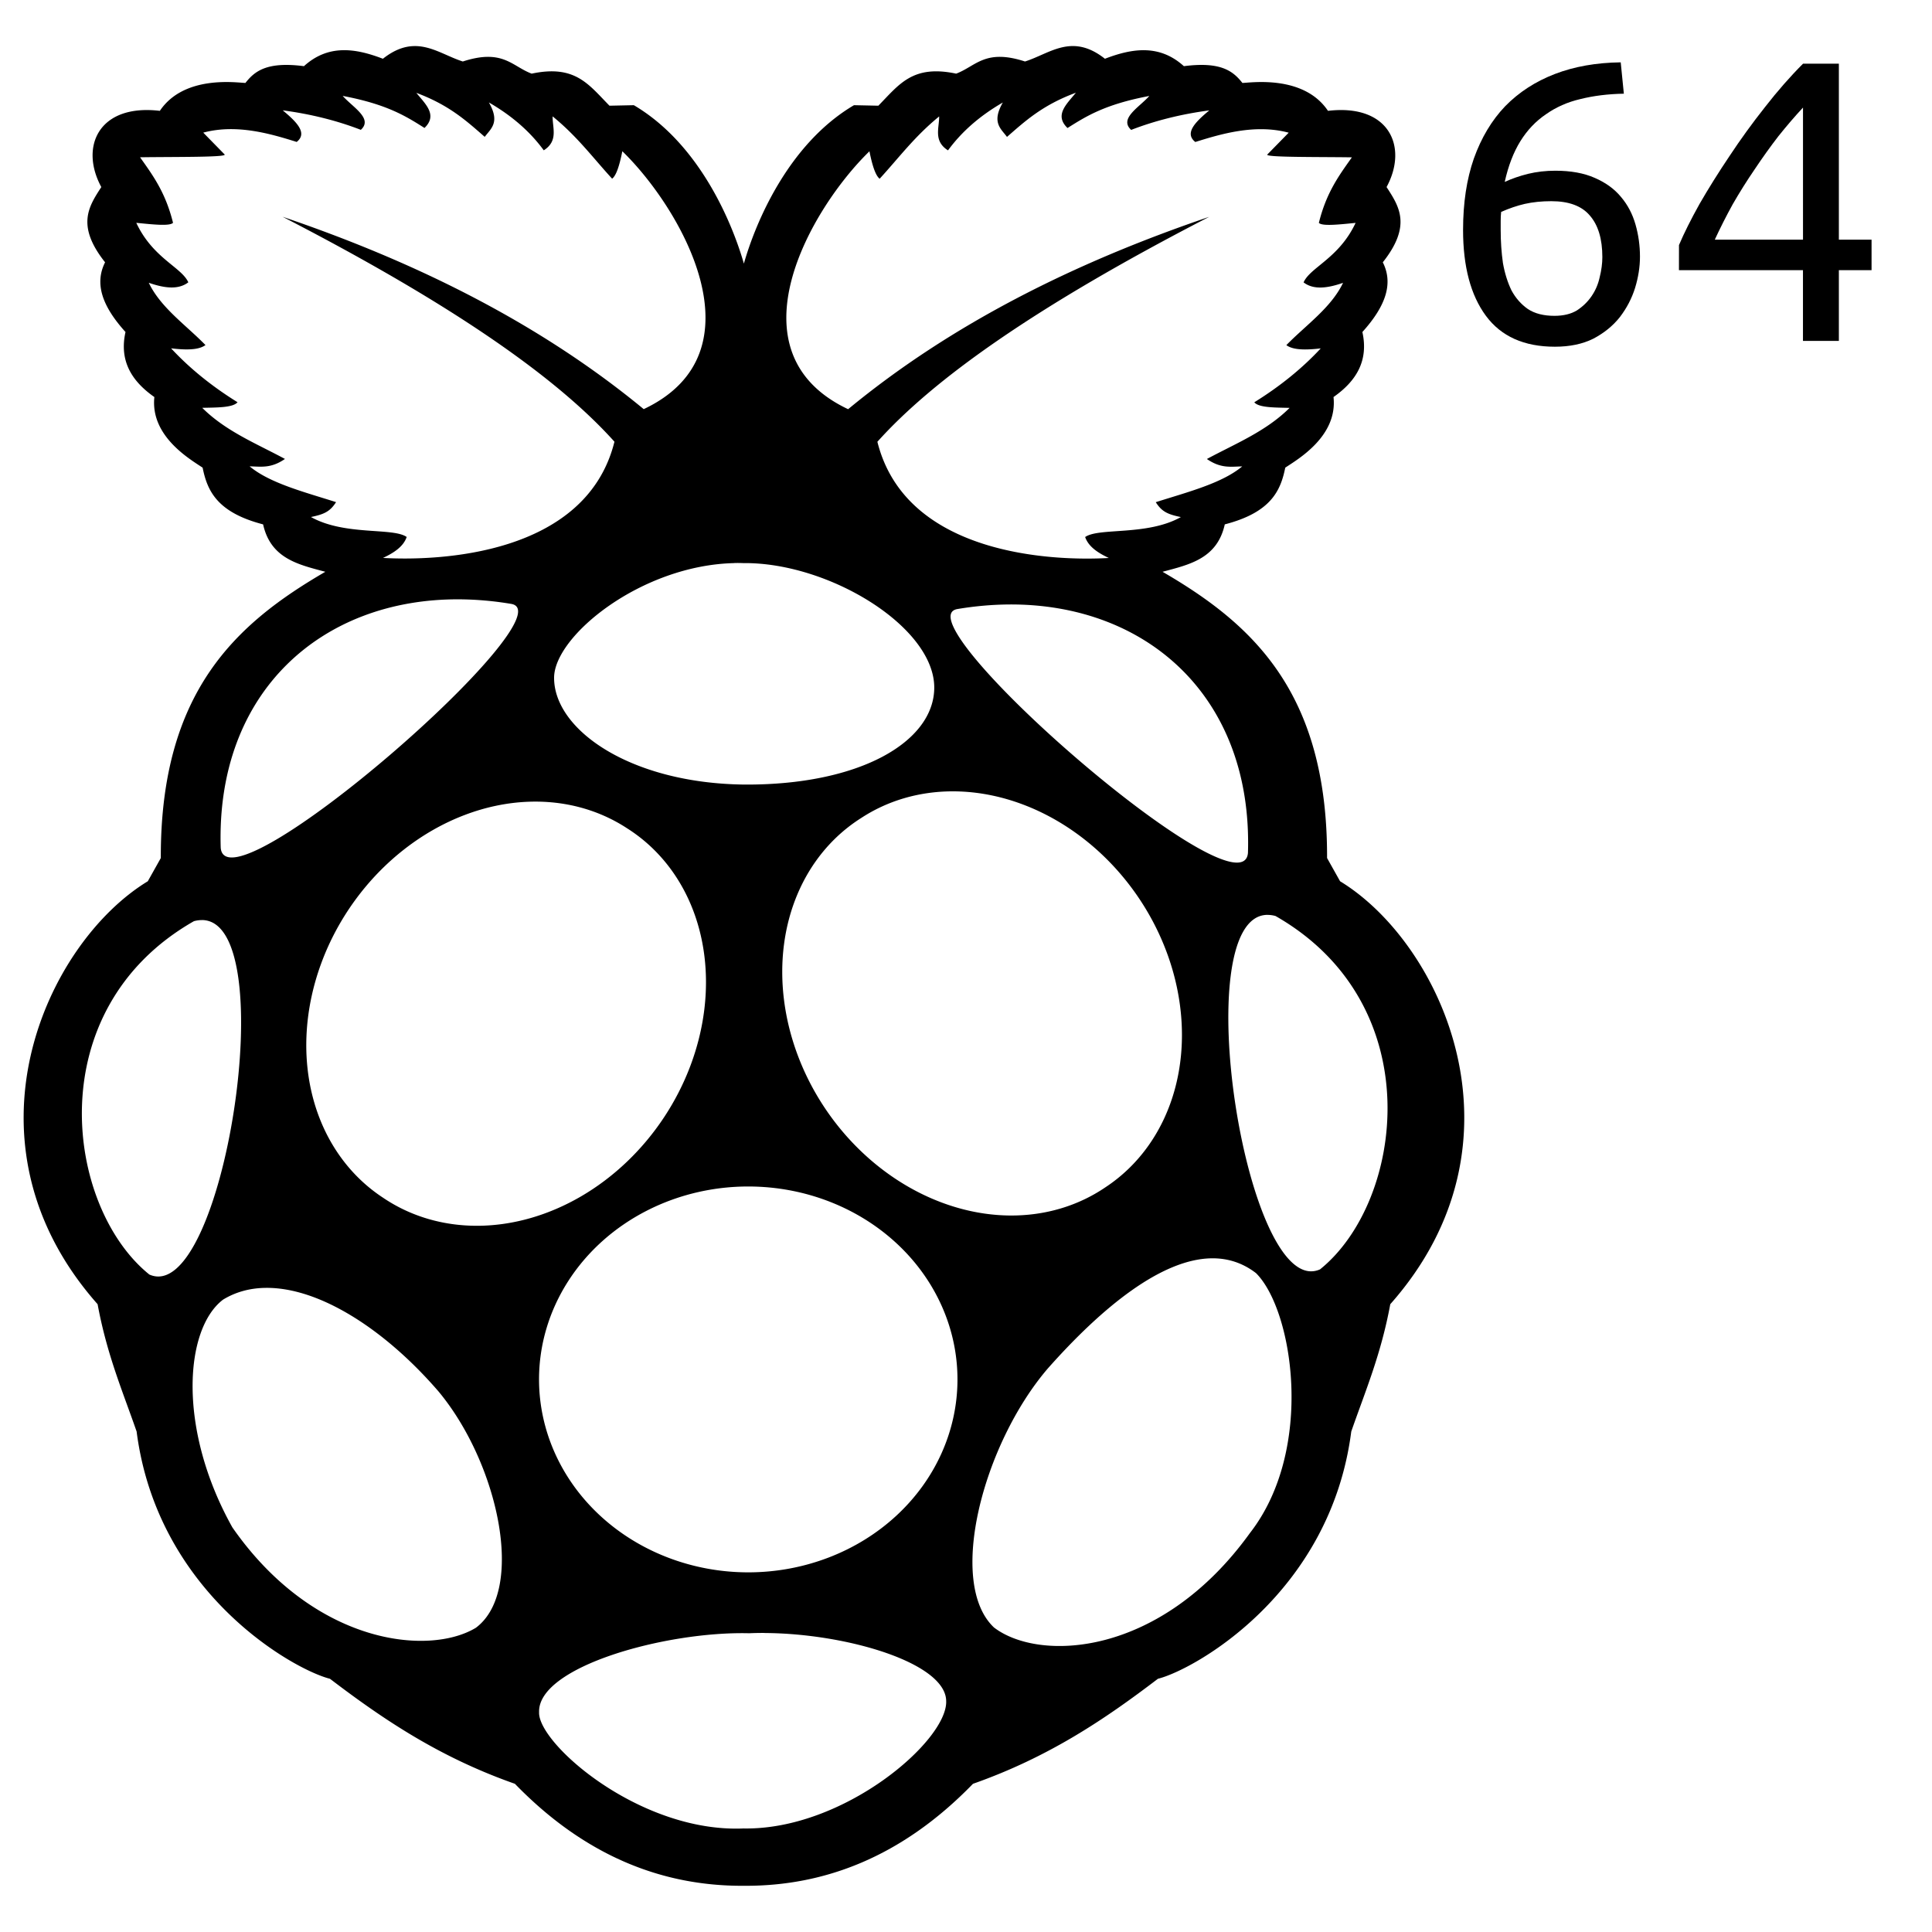 <svg id="svg1483" xmlns:rdf="http://www.w3.org/1999/02/22-rdf-syntax-ns#" xmlns="http://www.w3.org/2000/svg" height="128" width="128" version="1.1" xmlns:cc="http://creativecommons.org/ns#" xmlns:dc="http://purl.org/dc/elements/1.1/" viewBox="0 0 33.867 33.867">
 <g id="layer1" transform="translate(-111.81 -72.205)">
  <path id="path2" style="stroke-width:.045" d="m119.06 73.013c-.163.005-.339.065-.538.222-.488-.188-.961-.254-1.384.13-.653-.085-.866.09-1.026.294-.143-.003-1.073-.147-1.5.489-1.072-.127-1.41.63-1.026 1.336-.219.339-.446.673.066 1.319-.181.36-.069.75.358 1.222-.113.506.109.862.506 1.14-.074.692.635 1.095.846 1.238.081.403.251.784 1.06 0.994.134.601.62.705 1.091.831-1.557.905-2.893 2.096-2.884 5.018l-.228.407c-1.786 1.086-3.392 4.577-.88 7.414.164.888.439 1.526.684 2.232.367 2.845 2.758 4.176 3.389 4.334.925.704 1.909 1.373 3.242 1.841 1.256 1.295 2.617 1.789 3.985 1.788.02-.001.041 0 .06 0 1.368.001 2.729-.493 3.985-1.788 1.332-.468 2.317-1.136 3.242-1.841.631-.157 3.023-1.489 3.389-4.334.245-.706.52-1.344.684-2.232 2.513-2.837.906-6.327-.88-7.414l-.228-.407c.009-2.922-1.327-4.113-2.884-5.018.471-.126.958-.23 1.091-.831.81-.21.979-.591 1.06-0.994.212-.143.921-.546.846-1.238.397-.278.618-.635.506-1.14.426-.472.539-.863.358-1.222.512-.646.285-.981.066-1.319.383-.706.045-1.463-1.027-1.336-.426-.636-1.356-.492-1.5-.489-.161-.204-.373-.379-1.026-.294-.423-.383-.896-.318-1.384-.13-.579-.457-.963-.091-1.401.048-.702-.229-.862.085-1.207.213-.765-.162-.998.19-1.364.562l-.427-.009c-1.154.68-1.728 2.065-1.93 2.777-.204-.712-.775-2.097-1.929-2.777l-.427.009c-.367-.372-.599-.724-1.364-.562-.345-.128-.505-.442-1.207-.213-.287-.091-.552-.28-.863-.27zm.041.817c.586.217.888.497 1.206.774.108-.145.274-.252.073-.603.416.24.73.522.962.839.257-.164.153-.388.155-.595.433.352.707.726 1.043 1.092.068-.049.127-.216.179-.481 1.032 1.001 2.49 3.522.375 4.521-1.799-1.484-3.948-2.563-6.33-3.372 3.062 1.579 4.842 2.856 5.817 3.943-.499 2.002-3.105 2.092-4.057 2.037.195-.091.358-.2.415-.367-.239-.17-1.086-.018-1.678-.35.227-.047.333-.093.44-.261-.559-.178-1.161-.332-1.515-.627.191.002.37.043.619-.13-.5-.27-1.035-.483-1.45-.896.259-.006.538-.002.619-.098-.458-.284-.845-.6-1.165-.945.362.044.515.006.603-.057-.346-.355-.785-.655-.994-1.092.269.093.515.128.693-.008-.118-.266-.622-.422-.912-1.043.283.028.584.062.644 0-.132-.536-.357-.837-.578-1.149.606-.009 1.524.002 1.483-.049l-.375-.383c.592-.159 1.198.026 1.638.163.197-.156-.004-.353-.245-.554.503.067.958.183 1.369.342.219-.198-.143-.396-.318-.595.777.147 1.107.355 1.434.562.237-.228.014-.421-.146-.619zm11.569 0c-.16.198-.384.392-.147.619.328-.207.657-.415 1.434-.562-.175.198-.537.396-.318.595.411-.159.866-.275 1.369-.342-.241.201-.442.398-.245.554.44-.137 1.045-.322 1.637-.163l-.375.383c-.041.051.877.04 1.483.049-.221.312-.447.613-.579 1.149.06.062.36.028.644 0-.291.621-.795.777-.912 1.043.177.136.423.101.692.008-.209.437-.647.737-.994 1.092.087.063.241.1.603.057-.32.345-.707.661-1.165.945.081.096.36.091.619.098-.415.413-.949.626-1.45.896.25.173.428.132.619.13-.354.296-.956.449-1.515.627.106.168.213.214.44.261-.592.333-1.439.18-1.678.35.058.167.22.276.415.367-.953.056-3.557-.035-4.057-2.037.975-1.087 2.755-2.364 5.817-3.943-2.382.809-4.531 1.888-6.33 3.372-2.115-.999-.657-3.52.374-4.521.052.265.112.432.179.481.336-.366.611-.74 1.043-1.092.001.207-.103.431.155.595.232-.317.545-.599.961-.839-.201.351-.034.457.073.603.318-.277.62-.557 1.206-.774zm-5.99 8.245c.053-.002.105-.001.158.001 1.5-.017 3.356 1.119 3.349 2.188-.007.944-1.304 1.708-3.337 1.694-1.991-.024-3.332-.96-3.327-1.875.004-.73 1.526-1.97 3.157-2.007zm-4.818.636c.296.002.6.028.909.08 1.043.175-4.999 5.451-5.092 4.274-.085-2.734 1.775-4.368 4.183-4.354zm9.641.09c2.408-.013 4.268 1.62 4.183 4.354-.093 1.177-6.135-4.099-5.092-4.274.31-.052.614-.078.909-.08zm-1.017 3.276a3.881 3.289 55.966 0 1 .144 .002 3.881 3.289 55.966 0 1 2.554 6.941 3.881 3.289 55.966 1 1 -4.279 -6.475 3.881 3.289 55.966 0 1 1.581 -.468zm-7.407.182a3.289 3.881 34.034 0 1 1.724 .466 3.289 3.881 34.034 1 1 -4.279 6.475 3.289 3.881 34.034 0 1 2.554 -6.941zm12.944 1.984c.046-.001.095.005.146.019 2.722 1.554 2.249 5.013.781 6.194-1.293.575-2.353-6.19-.927-6.214zm-18.668.09c1.427.024.366 6.788-.927 6.214-1.468-1.181-1.941-4.64.781-6.194.051-.014.1-.02.146-.019zm9.678 4.672a3.667 3.382 0 0 1 3.561 3.38 3.667 3.382 0 0 1 -7.335 0 3.667 3.382 0 0 1 3.774 -3.38zm7.999 1.258c.286-.007.554.073.796.26.651.649 1.033 3.091-.107 4.555-1.57 2.178-3.695 2.263-4.487 1.656-.828-.781-.196-3.206.939-4.535.974-1.1 1.998-1.913 2.858-1.936zm-16.578.518c.945-.019 2.106.728 3.046 1.819 1.049 1.264 1.527 3.484.652 4.139-.828.5-2.839.294-4.269-1.76-.964-1.724-.84-3.477-.163-3.992.221-.135.469-.201.734-.206zm8.769 6.05c1.431.009 3.169.524 3.173 1.194.024.694-1.793 2.262-3.552 2.232-1.822.078-3.608-1.492-3.584-2.037-.028-.798 2.218-1.422 3.682-1.385.092-.004.186-.006.282-.005z"/>
  <g id="text818" aria-label="64" style="fill:#000000" transform="matrix(.092 0 0 .092 96.148 70.678)">
   <path id="path822" d="m449.01 60.391q0-7.68 2.048-13.568 2.133-5.973 5.973-9.984 3.925-4.011 9.472-6.144t12.544-2.219l.597 5.973q-4.523.085-8.277 1.024-3.669.853-6.571 2.901-2.901 1.963-4.864 5.12t-2.987 7.765q2.048-.939 4.437-1.536 2.475-.597 5.205-.597 4.437 0 7.509 1.365 3.157 1.365 5.035 3.669 1.877 2.219 2.731 5.205.853 2.987.853 6.144 0 2.901-.939 5.973-.939 2.987-2.901 5.547-1.963 2.475-5.035 4.096-3.072 1.536-7.339 1.536-8.789 0-13.141-5.888-4.352-5.888-4.352-16.384zm16.811-5.461q-2.731 0-5.035.512-2.219.512-4.523 1.536-.085.853-.085 1.707 0 .768 0 1.707 0 3.328.427 6.315.512 2.901 1.621 5.205 1.195 2.219 3.157 3.584 1.963 1.28 5.035 1.28 2.56 0 4.267-1.024 1.707-1.109 2.816-2.731 1.109-1.621 1.536-3.584.512-2.048.512-3.84 0-5.205-2.389-7.936-2.304-2.731-7.339-2.731z"/>
   <path id="path824" d="m490.15 63.292q1.451-3.413 3.925-7.851 2.56-4.437 5.717-9.131 3.157-4.779 6.741-9.301 3.584-4.608 7.253-8.277h6.827v33.536h6.229v5.803h-6.229v13.481h-6.84v-13.482h-23.63zm23.63-26.197q-2.304 2.475-4.693 5.461-2.304 2.987-4.523 6.315-2.219 3.243-4.181 6.656-1.877 3.413-3.413 6.741h16.811z"/>
  </g>
 </g>
</svg>
